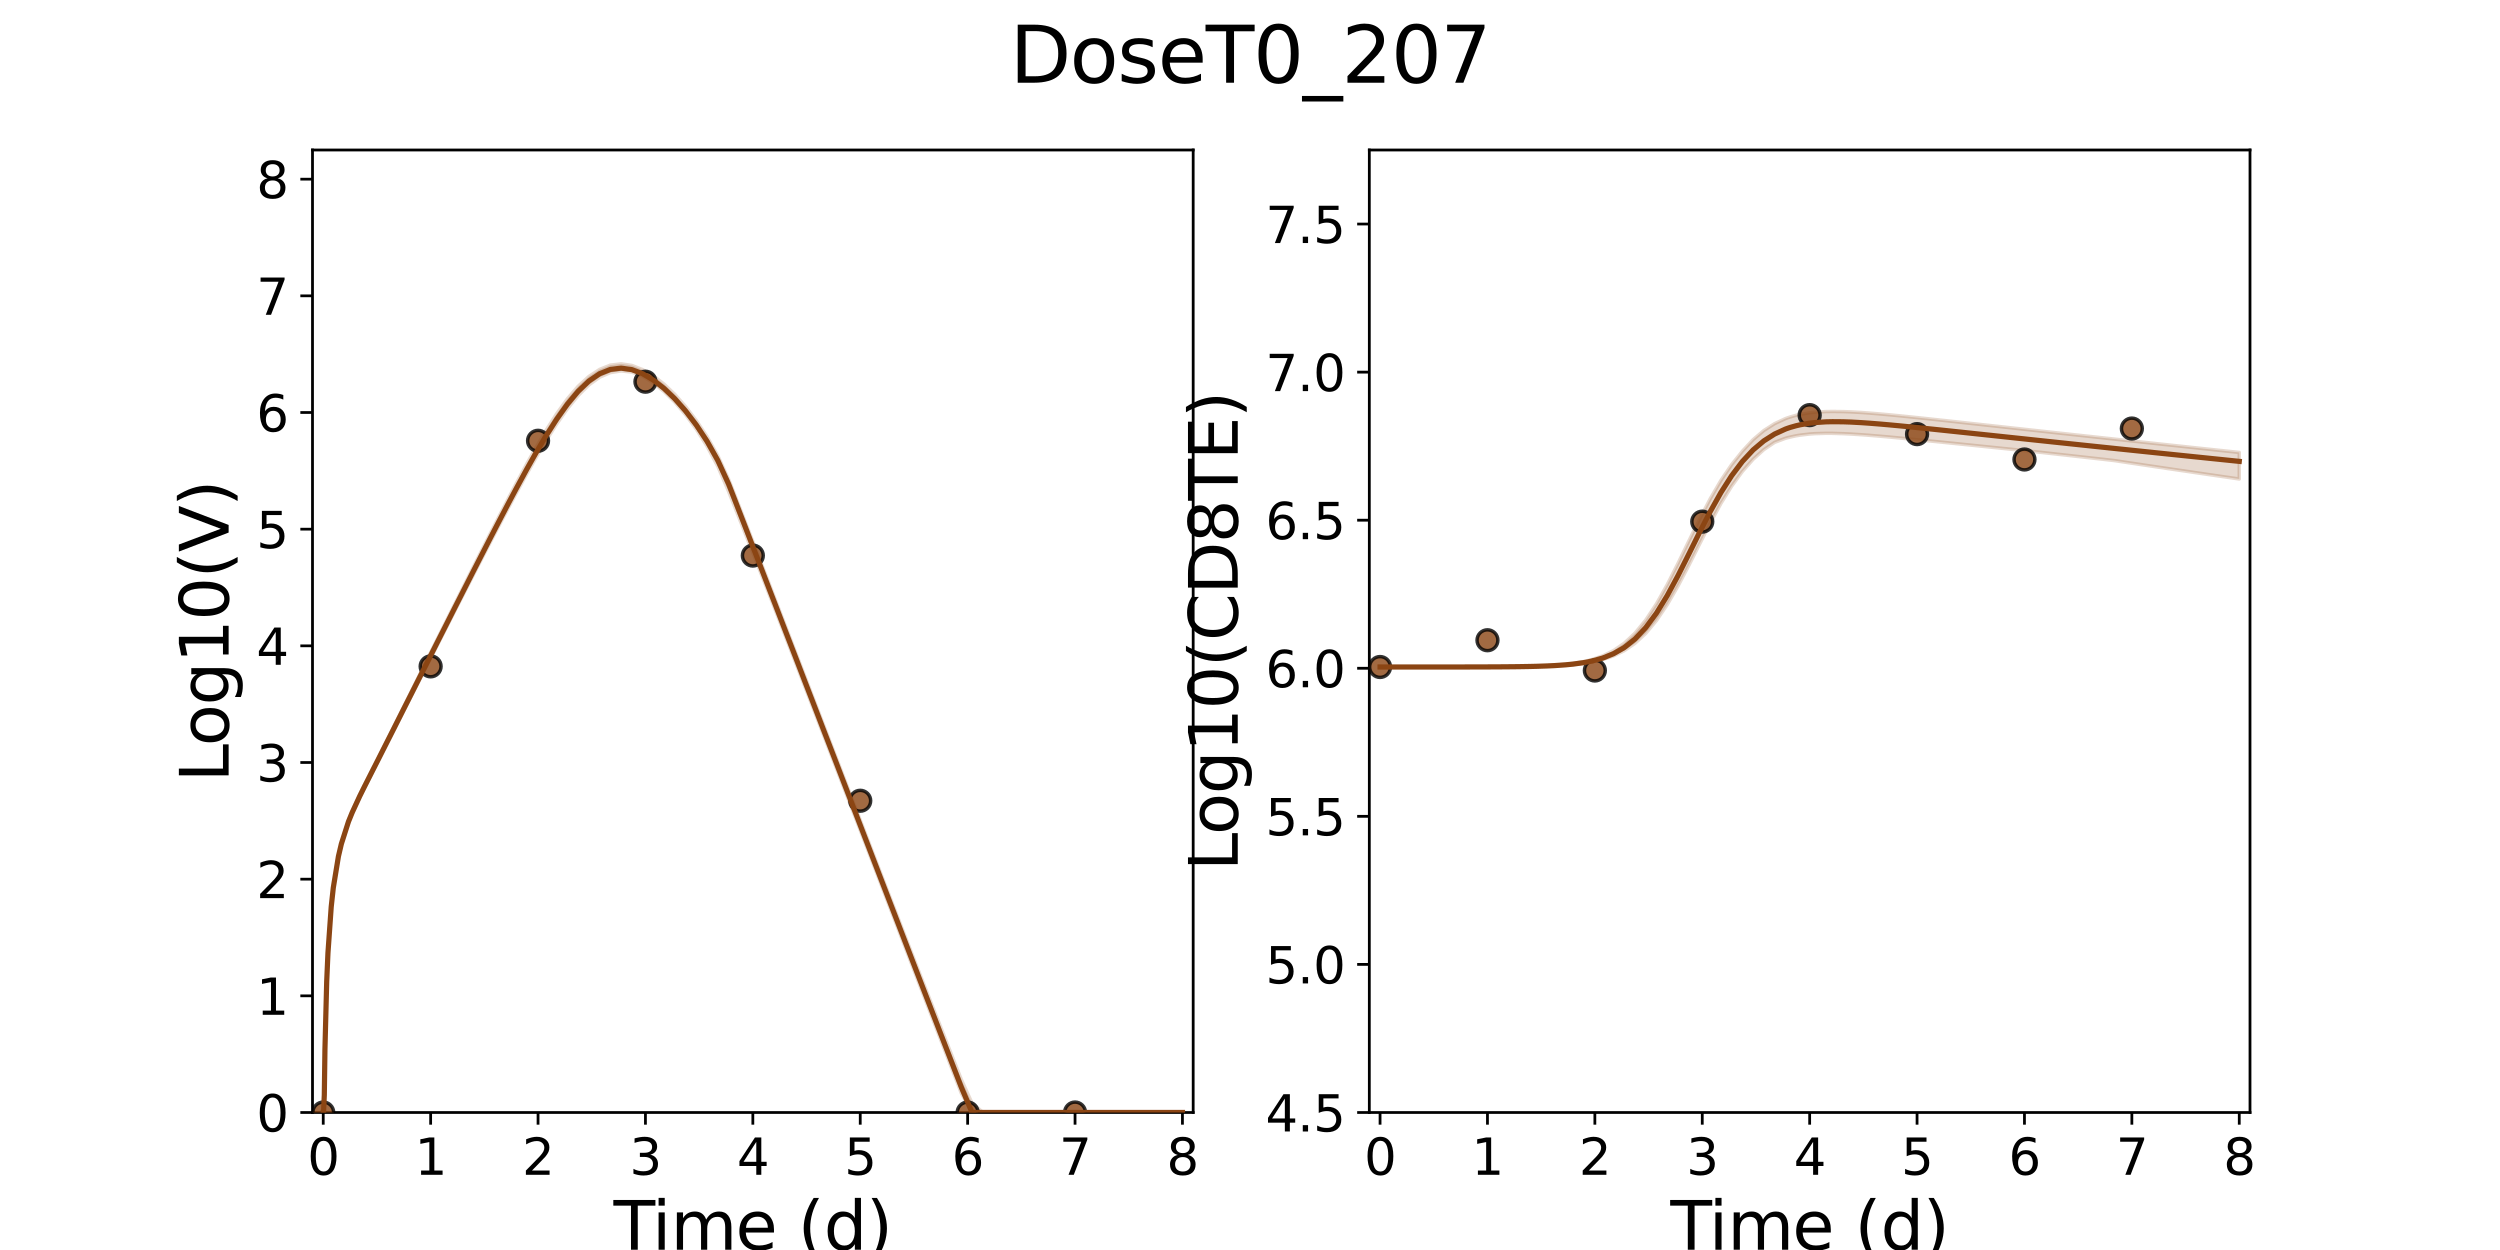 <?xml version="1.0" encoding="utf-8" standalone="no"?>
<!DOCTYPE svg PUBLIC "-//W3C//DTD SVG 1.1//EN"
  "http://www.w3.org/Graphics/SVG/1.1/DTD/svg11.dtd">
<svg xmlns:xlink="http://www.w3.org/1999/xlink" width="720pt" height="360pt" viewBox="0 0 720 360" xmlns="http://www.w3.org/2000/svg" version="1.1">
 <defs>
  <style type="text/css">*{stroke-linejoin: round; stroke-linecap: butt}</style>
 </defs>
 <g id="figure_1">
  <g id="patch_1">
   <path d="M 0 360 
L 720 360 
L 720 0 
L 0 0 
z
" style="fill: #ffffff"/>
  </g>
  <g id="axes_1">
   <g id="patch_2">
    <path d="M 90 320.4 
L 343.636 320.4 
L 343.636 43.2 
L 90 43.2 
z
" style="fill: #ffffff"/>
   </g>
   <g id="matplotlib.axis_1">
    <g id="xtick_1">
     <g id="line2d_1">
      <defs>
       <path id="m35fc8488d2" d="M 0 0 
L 0 3.5 
" style="stroke: #000000; stroke-width: 0.8"/>
      </defs>
      <g>
       <use xlink:href="#m35fc8488d2" x="93.093" y="320.4" style="stroke: #000000; stroke-width: 0.8"/>
      </g>
     </g>
     <g id="text_1">
      <!-- 0 -->
      <g transform="translate(88.512 338.342) scale(0.144 -0.144)">
       <defs>
        <path id="DejaVuSans-30" d="M 2034 4250 
Q 1547 4250 1301 3770 
Q 1056 3291 1056 2328 
Q 1056 1369 1301 889 
Q 1547 409 2034 409 
Q 2525 409 2770 889 
Q 3016 1369 3016 2328 
Q 3016 3291 2770 3770 
Q 2525 4250 2034 4250 
z
M 2034 4750 
Q 2819 4750 3233 4129 
Q 3647 3509 3647 2328 
Q 3647 1150 3233 529 
Q 2819 -91 2034 -91 
Q 1250 -91 836 529 
Q 422 1150 422 2328 
Q 422 3509 836 4129 
Q 1250 4750 2034 4750 
z
" transform="scale(0.016)"/>
       </defs>
       <use xlink:href="#DejaVuSans-30"/>
      </g>
     </g>
    </g>
    <g id="xtick_2">
     <g id="line2d_2">
      <g>
       <use xlink:href="#m35fc8488d2" x="124.024" y="320.4" style="stroke: #000000; stroke-width: 0.8"/>
      </g>
     </g>
     <g id="text_2">
      <!-- 1 -->
      <g transform="translate(119.443 338.342) scale(0.144 -0.144)">
       <defs>
        <path id="DejaVuSans-31" d="M 794 531 
L 1825 531 
L 1825 4091 
L 703 3866 
L 703 4441 
L 1819 4666 
L 2450 4666 
L 2450 531 
L 3481 531 
L 3481 0 
L 794 0 
L 794 531 
z
" transform="scale(0.016)"/>
       </defs>
       <use xlink:href="#DejaVuSans-31"/>
      </g>
     </g>
    </g>
    <g id="xtick_3">
     <g id="line2d_3">
      <g>
       <use xlink:href="#m35fc8488d2" x="154.956" y="320.4" style="stroke: #000000; stroke-width: 0.8"/>
      </g>
     </g>
     <g id="text_3">
      <!-- 2 -->
      <g transform="translate(150.375 338.342) scale(0.144 -0.144)">
       <defs>
        <path id="DejaVuSans-32" d="M 1228 531 
L 3431 531 
L 3431 0 
L 469 0 
L 469 531 
Q 828 903 1448 1529 
Q 2069 2156 2228 2338 
Q 2531 2678 2651 2914 
Q 2772 3150 2772 3378 
Q 2772 3750 2511 3984 
Q 2250 4219 1831 4219 
Q 1534 4219 1204 4116 
Q 875 4013 500 3803 
L 500 4441 
Q 881 4594 1212 4672 
Q 1544 4750 1819 4750 
Q 2544 4750 2975 4387 
Q 3406 4025 3406 3419 
Q 3406 3131 3298 2873 
Q 3191 2616 2906 2266 
Q 2828 2175 2409 1742 
Q 1991 1309 1228 531 
z
" transform="scale(0.016)"/>
       </defs>
       <use xlink:href="#DejaVuSans-32"/>
      </g>
     </g>
    </g>
    <g id="xtick_4">
     <g id="line2d_4">
      <g>
       <use xlink:href="#m35fc8488d2" x="185.887" y="320.4" style="stroke: #000000; stroke-width: 0.8"/>
      </g>
     </g>
     <g id="text_4">
      <!-- 3 -->
      <g transform="translate(181.306 338.342) scale(0.144 -0.144)">
       <defs>
        <path id="DejaVuSans-33" d="M 2597 2516 
Q 3050 2419 3304 2112 
Q 3559 1806 3559 1356 
Q 3559 666 3084 287 
Q 2609 -91 1734 -91 
Q 1441 -91 1130 -33 
Q 819 25 488 141 
L 488 750 
Q 750 597 1062 519 
Q 1375 441 1716 441 
Q 2309 441 2620 675 
Q 2931 909 2931 1356 
Q 2931 1769 2642 2001 
Q 2353 2234 1838 2234 
L 1294 2234 
L 1294 2753 
L 1863 2753 
Q 2328 2753 2575 2939 
Q 2822 3125 2822 3475 
Q 2822 3834 2567 4026 
Q 2313 4219 1838 4219 
Q 1578 4219 1281 4162 
Q 984 4106 628 3988 
L 628 4550 
Q 988 4650 1302 4700 
Q 1616 4750 1894 4750 
Q 2613 4750 3031 4423 
Q 3450 4097 3450 3541 
Q 3450 3153 3228 2886 
Q 3006 2619 2597 2516 
z
" transform="scale(0.016)"/>
       </defs>
       <use xlink:href="#DejaVuSans-33"/>
      </g>
     </g>
    </g>
    <g id="xtick_5">
     <g id="line2d_5">
      <g>
       <use xlink:href="#m35fc8488d2" x="216.818" y="320.4" style="stroke: #000000; stroke-width: 0.8"/>
      </g>
     </g>
     <g id="text_5">
      <!-- 4 -->
      <g transform="translate(212.237 338.342) scale(0.144 -0.144)">
       <defs>
        <path id="DejaVuSans-34" d="M 2419 4116 
L 825 1625 
L 2419 1625 
L 2419 4116 
z
M 2253 4666 
L 3047 4666 
L 3047 1625 
L 3713 1625 
L 3713 1100 
L 3047 1100 
L 3047 0 
L 2419 0 
L 2419 1100 
L 313 1100 
L 313 1709 
L 2253 4666 
z
" transform="scale(0.016)"/>
       </defs>
       <use xlink:href="#DejaVuSans-34"/>
      </g>
     </g>
    </g>
    <g id="xtick_6">
     <g id="line2d_6">
      <g>
       <use xlink:href="#m35fc8488d2" x="247.749" y="320.4" style="stroke: #000000; stroke-width: 0.8"/>
      </g>
     </g>
     <g id="text_6">
      <!-- 5 -->
      <g transform="translate(243.168 338.342) scale(0.144 -0.144)">
       <defs>
        <path id="DejaVuSans-35" d="M 691 4666 
L 3169 4666 
L 3169 4134 
L 1269 4134 
L 1269 2991 
Q 1406 3038 1543 3061 
Q 1681 3084 1819 3084 
Q 2600 3084 3056 2656 
Q 3513 2228 3513 1497 
Q 3513 744 3044 326 
Q 2575 -91 1722 -91 
Q 1428 -91 1123 -41 
Q 819 9 494 109 
L 494 744 
Q 775 591 1075 516 
Q 1375 441 1709 441 
Q 2250 441 2565 725 
Q 2881 1009 2881 1497 
Q 2881 1984 2565 2268 
Q 2250 2553 1709 2553 
Q 1456 2553 1204 2497 
Q 953 2441 691 2322 
L 691 4666 
z
" transform="scale(0.016)"/>
       </defs>
       <use xlink:href="#DejaVuSans-35"/>
      </g>
     </g>
    </g>
    <g id="xtick_7">
     <g id="line2d_7">
      <g>
       <use xlink:href="#m35fc8488d2" x="278.681" y="320.4" style="stroke: #000000; stroke-width: 0.8"/>
      </g>
     </g>
     <g id="text_7">
      <!-- 6 -->
      <g transform="translate(274.1 338.342) scale(0.144 -0.144)">
       <defs>
        <path id="DejaVuSans-36" d="M 2113 2584 
Q 1688 2584 1439 2293 
Q 1191 2003 1191 1497 
Q 1191 994 1439 701 
Q 1688 409 2113 409 
Q 2538 409 2786 701 
Q 3034 994 3034 1497 
Q 3034 2003 2786 2293 
Q 2538 2584 2113 2584 
z
M 3366 4563 
L 3366 3988 
Q 3128 4100 2886 4159 
Q 2644 4219 2406 4219 
Q 1781 4219 1451 3797 
Q 1122 3375 1075 2522 
Q 1259 2794 1537 2939 
Q 1816 3084 2150 3084 
Q 2853 3084 3261 2657 
Q 3669 2231 3669 1497 
Q 3669 778 3244 343 
Q 2819 -91 2113 -91 
Q 1303 -91 875 529 
Q 447 1150 447 2328 
Q 447 3434 972 4092 
Q 1497 4750 2381 4750 
Q 2619 4750 2861 4703 
Q 3103 4656 3366 4563 
z
" transform="scale(0.016)"/>
       </defs>
       <use xlink:href="#DejaVuSans-36"/>
      </g>
     </g>
    </g>
    <g id="xtick_8">
     <g id="line2d_8">
      <g>
       <use xlink:href="#m35fc8488d2" x="309.612" y="320.4" style="stroke: #000000; stroke-width: 0.8"/>
      </g>
     </g>
     <g id="text_8">
      <!-- 7 -->
      <g transform="translate(305.031 338.342) scale(0.144 -0.144)">
       <defs>
        <path id="DejaVuSans-37" d="M 525 4666 
L 3525 4666 
L 3525 4397 
L 1831 0 
L 1172 0 
L 2766 4134 
L 525 4134 
L 525 4666 
z
" transform="scale(0.016)"/>
       </defs>
       <use xlink:href="#DejaVuSans-37"/>
      </g>
     </g>
    </g>
    <g id="xtick_9">
     <g id="line2d_9">
      <g>
       <use xlink:href="#m35fc8488d2" x="340.543" y="320.4" style="stroke: #000000; stroke-width: 0.8"/>
      </g>
     </g>
     <g id="text_9">
      <!-- 8 -->
      <g transform="translate(335.962 338.342) scale(0.144 -0.144)">
       <defs>
        <path id="DejaVuSans-38" d="M 2034 2216 
Q 1584 2216 1326 1975 
Q 1069 1734 1069 1313 
Q 1069 891 1326 650 
Q 1584 409 2034 409 
Q 2484 409 2743 651 
Q 3003 894 3003 1313 
Q 3003 1734 2745 1975 
Q 2488 2216 2034 2216 
z
M 1403 2484 
Q 997 2584 770 2862 
Q 544 3141 544 3541 
Q 544 4100 942 4425 
Q 1341 4750 2034 4750 
Q 2731 4750 3128 4425 
Q 3525 4100 3525 3541 
Q 3525 3141 3298 2862 
Q 3072 2584 2669 2484 
Q 3125 2378 3379 2068 
Q 3634 1759 3634 1313 
Q 3634 634 3220 271 
Q 2806 -91 2034 -91 
Q 1263 -91 848 271 
Q 434 634 434 1313 
Q 434 1759 690 2068 
Q 947 2378 1403 2484 
z
M 1172 3481 
Q 1172 3119 1398 2916 
Q 1625 2713 2034 2713 
Q 2441 2713 2670 2916 
Q 2900 3119 2900 3481 
Q 2900 3844 2670 4047 
Q 2441 4250 2034 4250 
Q 1625 4250 1398 4047 
Q 1172 3844 1172 3481 
z
" transform="scale(0.016)"/>
       </defs>
       <use xlink:href="#DejaVuSans-38"/>
      </g>
     </g>
    </g>
    <g id="text_10">
     <!-- Time (d) -->
     <g transform="translate(176.693 359.925) scale(0.192 -0.192)">
      <defs>
       <path id="DejaVuSans-54" d="M -19 4666 
L 3928 4666 
L 3928 4134 
L 2272 4134 
L 2272 0 
L 1638 0 
L 1638 4134 
L -19 4134 
L -19 4666 
z
" transform="scale(0.016)"/>
       <path id="DejaVuSans-69" d="M 603 3500 
L 1178 3500 
L 1178 0 
L 603 0 
L 603 3500 
z
M 603 4863 
L 1178 4863 
L 1178 4134 
L 603 4134 
L 603 4863 
z
" transform="scale(0.016)"/>
       <path id="DejaVuSans-6d" d="M 3328 2828 
Q 3544 3216 3844 3400 
Q 4144 3584 4550 3584 
Q 5097 3584 5394 3201 
Q 5691 2819 5691 2113 
L 5691 0 
L 5113 0 
L 5113 2094 
Q 5113 2597 4934 2840 
Q 4756 3084 4391 3084 
Q 3944 3084 3684 2787 
Q 3425 2491 3425 1978 
L 3425 0 
L 2847 0 
L 2847 2094 
Q 2847 2600 2669 2842 
Q 2491 3084 2119 3084 
Q 1678 3084 1418 2786 
Q 1159 2488 1159 1978 
L 1159 0 
L 581 0 
L 581 3500 
L 1159 3500 
L 1159 2956 
Q 1356 3278 1631 3431 
Q 1906 3584 2284 3584 
Q 2666 3584 2933 3390 
Q 3200 3197 3328 2828 
z
" transform="scale(0.016)"/>
       <path id="DejaVuSans-65" d="M 3597 1894 
L 3597 1613 
L 953 1613 
Q 991 1019 1311 708 
Q 1631 397 2203 397 
Q 2534 397 2845 478 
Q 3156 559 3463 722 
L 3463 178 
Q 3153 47 2828 -22 
Q 2503 -91 2169 -91 
Q 1331 -91 842 396 
Q 353 884 353 1716 
Q 353 2575 817 3079 
Q 1281 3584 2069 3584 
Q 2775 3584 3186 3129 
Q 3597 2675 3597 1894 
z
M 3022 2063 
Q 3016 2534 2758 2815 
Q 2500 3097 2075 3097 
Q 1594 3097 1305 2825 
Q 1016 2553 972 2059 
L 3022 2063 
z
" transform="scale(0.016)"/>
       <path id="DejaVuSans-20" transform="scale(0.016)"/>
       <path id="DejaVuSans-28" d="M 1984 4856 
Q 1566 4138 1362 3434 
Q 1159 2731 1159 2009 
Q 1159 1288 1364 580 
Q 1569 -128 1984 -844 
L 1484 -844 
Q 1016 -109 783 600 
Q 550 1309 550 2009 
Q 550 2706 781 3412 
Q 1013 4119 1484 4856 
L 1984 4856 
z
" transform="scale(0.016)"/>
       <path id="DejaVuSans-64" d="M 2906 2969 
L 2906 4863 
L 3481 4863 
L 3481 0 
L 2906 0 
L 2906 525 
Q 2725 213 2448 61 
Q 2172 -91 1784 -91 
Q 1150 -91 751 415 
Q 353 922 353 1747 
Q 353 2572 751 3078 
Q 1150 3584 1784 3584 
Q 2172 3584 2448 3432 
Q 2725 3281 2906 2969 
z
M 947 1747 
Q 947 1113 1208 752 
Q 1469 391 1925 391 
Q 2381 391 2643 752 
Q 2906 1113 2906 1747 
Q 2906 2381 2643 2742 
Q 2381 3103 1925 3103 
Q 1469 3103 1208 2742 
Q 947 2381 947 1747 
z
" transform="scale(0.016)"/>
       <path id="DejaVuSans-29" d="M 513 4856 
L 1013 4856 
Q 1481 4119 1714 3412 
Q 1947 2706 1947 2009 
Q 1947 1309 1714 600 
Q 1481 -109 1013 -844 
L 513 -844 
Q 928 -128 1133 580 
Q 1338 1288 1338 2009 
Q 1338 2731 1133 3434 
Q 928 4138 513 4856 
z
" transform="scale(0.016)"/>
      </defs>
      <use xlink:href="#DejaVuSans-54"/>
      <use xlink:href="#DejaVuSans-69" x="57.959"/>
      <use xlink:href="#DejaVuSans-6d" x="85.742"/>
      <use xlink:href="#DejaVuSans-65" x="183.154"/>
      <use xlink:href="#DejaVuSans-20" x="244.678"/>
      <use xlink:href="#DejaVuSans-28" x="276.465"/>
      <use xlink:href="#DejaVuSans-64" x="315.479"/>
      <use xlink:href="#DejaVuSans-29" x="378.955"/>
     </g>
    </g>
   </g>
   <g id="matplotlib.axis_2">
    <g id="ytick_1">
     <g id="line2d_10">
      <defs>
       <path id="md67f72a15c" d="M 0 0 
L -3.5 0 
" style="stroke: #000000; stroke-width: 0.8"/>
      </defs>
      <g>
       <use xlink:href="#md67f72a15c" x="90" y="320.4" style="stroke: #000000; stroke-width: 0.8"/>
      </g>
     </g>
     <g id="text_11">
      <!-- 0 -->
      <g transform="translate(73.838 325.871) scale(0.144 -0.144)">
       <use xlink:href="#DejaVuSans-30"/>
      </g>
     </g>
    </g>
    <g id="ytick_2">
     <g id="line2d_11">
      <g>
       <use xlink:href="#md67f72a15c" x="90" y="286.8" style="stroke: #000000; stroke-width: 0.8"/>
      </g>
     </g>
     <g id="text_12">
      <!-- 1 -->
      <g transform="translate(73.838 292.271) scale(0.144 -0.144)">
       <use xlink:href="#DejaVuSans-31"/>
      </g>
     </g>
    </g>
    <g id="ytick_3">
     <g id="line2d_12">
      <g>
       <use xlink:href="#md67f72a15c" x="90" y="253.2" style="stroke: #000000; stroke-width: 0.8"/>
      </g>
     </g>
     <g id="text_13">
      <!-- 2 -->
      <g transform="translate(73.838 258.671) scale(0.144 -0.144)">
       <use xlink:href="#DejaVuSans-32"/>
      </g>
     </g>
    </g>
    <g id="ytick_4">
     <g id="line2d_13">
      <g>
       <use xlink:href="#md67f72a15c" x="90" y="219.6" style="stroke: #000000; stroke-width: 0.8"/>
      </g>
     </g>
     <g id="text_14">
      <!-- 3 -->
      <g transform="translate(73.838 225.071) scale(0.144 -0.144)">
       <use xlink:href="#DejaVuSans-33"/>
      </g>
     </g>
    </g>
    <g id="ytick_5">
     <g id="line2d_14">
      <g>
       <use xlink:href="#md67f72a15c" x="90" y="186" style="stroke: #000000; stroke-width: 0.8"/>
      </g>
     </g>
     <g id="text_15">
      <!-- 4 -->
      <g transform="translate(73.838 191.471) scale(0.144 -0.144)">
       <use xlink:href="#DejaVuSans-34"/>
      </g>
     </g>
    </g>
    <g id="ytick_6">
     <g id="line2d_15">
      <g>
       <use xlink:href="#md67f72a15c" x="90" y="152.4" style="stroke: #000000; stroke-width: 0.8"/>
      </g>
     </g>
     <g id="text_16">
      <!-- 5 -->
      <g transform="translate(73.838 157.871) scale(0.144 -0.144)">
       <use xlink:href="#DejaVuSans-35"/>
      </g>
     </g>
    </g>
    <g id="ytick_7">
     <g id="line2d_16">
      <g>
       <use xlink:href="#md67f72a15c" x="90" y="118.8" style="stroke: #000000; stroke-width: 0.8"/>
      </g>
     </g>
     <g id="text_17">
      <!-- 6 -->
      <g transform="translate(73.838 124.271) scale(0.144 -0.144)">
       <use xlink:href="#DejaVuSans-36"/>
      </g>
     </g>
    </g>
    <g id="ytick_8">
     <g id="line2d_17">
      <g>
       <use xlink:href="#md67f72a15c" x="90" y="85.2" style="stroke: #000000; stroke-width: 0.8"/>
      </g>
     </g>
     <g id="text_18">
      <!-- 7 -->
      <g transform="translate(73.838 90.671) scale(0.144 -0.144)">
       <use xlink:href="#DejaVuSans-37"/>
      </g>
     </g>
    </g>
    <g id="ytick_9">
     <g id="line2d_18">
      <g>
       <use xlink:href="#md67f72a15c" x="90" y="51.6" style="stroke: #000000; stroke-width: 0.8"/>
      </g>
     </g>
     <g id="text_19">
      <!-- 8 -->
      <g transform="translate(73.838 57.071) scale(0.144 -0.144)">
       <use xlink:href="#DejaVuSans-38"/>
      </g>
     </g>
    </g>
    <g id="text_20">
     <!-- Log10(V) -->
     <g transform="translate(65.845 225.224) rotate(-90) scale(0.192 -0.192)">
      <defs>
       <path id="DejaVuSans-4c" d="M 628 4666 
L 1259 4666 
L 1259 531 
L 3531 531 
L 3531 0 
L 628 0 
L 628 4666 
z
" transform="scale(0.016)"/>
       <path id="DejaVuSans-6f" d="M 1959 3097 
Q 1497 3097 1228 2736 
Q 959 2375 959 1747 
Q 959 1119 1226 758 
Q 1494 397 1959 397 
Q 2419 397 2687 759 
Q 2956 1122 2956 1747 
Q 2956 2369 2687 2733 
Q 2419 3097 1959 3097 
z
M 1959 3584 
Q 2709 3584 3137 3096 
Q 3566 2609 3566 1747 
Q 3566 888 3137 398 
Q 2709 -91 1959 -91 
Q 1206 -91 779 398 
Q 353 888 353 1747 
Q 353 2609 779 3096 
Q 1206 3584 1959 3584 
z
" transform="scale(0.016)"/>
       <path id="DejaVuSans-67" d="M 2906 1791 
Q 2906 2416 2648 2759 
Q 2391 3103 1925 3103 
Q 1463 3103 1205 2759 
Q 947 2416 947 1791 
Q 947 1169 1205 825 
Q 1463 481 1925 481 
Q 2391 481 2648 825 
Q 2906 1169 2906 1791 
z
M 3481 434 
Q 3481 -459 3084 -895 
Q 2688 -1331 1869 -1331 
Q 1566 -1331 1297 -1286 
Q 1028 -1241 775 -1147 
L 775 -588 
Q 1028 -725 1275 -790 
Q 1522 -856 1778 -856 
Q 2344 -856 2625 -561 
Q 2906 -266 2906 331 
L 2906 616 
Q 2728 306 2450 153 
Q 2172 0 1784 0 
Q 1141 0 747 490 
Q 353 981 353 1791 
Q 353 2603 747 3093 
Q 1141 3584 1784 3584 
Q 2172 3584 2450 3431 
Q 2728 3278 2906 2969 
L 2906 3500 
L 3481 3500 
L 3481 434 
z
" transform="scale(0.016)"/>
       <path id="DejaVuSans-56" d="M 1831 0 
L 50 4666 
L 709 4666 
L 2188 738 
L 3669 4666 
L 4325 4666 
L 2547 0 
L 1831 0 
z
" transform="scale(0.016)"/>
      </defs>
      <use xlink:href="#DejaVuSans-4c"/>
      <use xlink:href="#DejaVuSans-6f" x="53.963"/>
      <use xlink:href="#DejaVuSans-67" x="115.145"/>
      <use xlink:href="#DejaVuSans-31" x="178.621"/>
      <use xlink:href="#DejaVuSans-30" x="242.244"/>
      <use xlink:href="#DejaVuSans-28" x="305.867"/>
      <use xlink:href="#DejaVuSans-56" x="344.881"/>
      <use xlink:href="#DejaVuSans-29" x="413.289"/>
     </g>
    </g>
   </g>
   <g id="patch_3">
    <path d="M 90 320.4 
L 90 43.2 
" style="fill: none; stroke: #000000; stroke-width: 0.8; stroke-linejoin: miter; stroke-linecap: square"/>
   </g>
   <g id="patch_4">
    <path d="M 343.636 320.4 
L 343.636 43.2 
" style="fill: none; stroke: #000000; stroke-width: 0.8; stroke-linejoin: miter; stroke-linecap: square"/>
   </g>
   <g id="patch_5">
    <path d="M 90 320.4 
L 343.636 320.4 
" style="fill: none; stroke: #000000; stroke-width: 0.8; stroke-linejoin: miter; stroke-linecap: square"/>
   </g>
   <g id="patch_6">
    <path d="M 90 43.2 
L 343.636 43.2 
" style="fill: none; stroke: #000000; stroke-width: 0.8; stroke-linejoin: miter; stroke-linecap: square"/>
   </g>
   <g id="PolyCollection_1">
    <defs>
     <path id="m09b3d8acaa" d="M 93.093 -39.6 
L 93.093 -39.6 
L 93.094 -39.6 
L 93.101 -39.6 
L 93.176 -39.6 
L 93.401 -44.393 
L 93.583 -57.244 
L 94.088 -76.905 
L 94.45 -85.208 
L 95.396 -98.583 
L 95.993 -104.13 
L 97.468 -113.046 
L 98.311 -116.663 
L 100.353 -122.958 
L 101.422 -125.605 
L 103.619 -130.316 
L 104.881 -132.854 
L 107.175 -137.363 
L 108.57 -140.092 
L 111.412 -145.68 
L 113.101 -148.995 
L 116.194 -155.093 
L 117.997 -158.62 
L 121.09 -164.69 
L 122.956 -168.336 
L 126.049 -174.398 
L 127.973 -178.15 
L 131.066 -184.197 
L 133.041 -188.037 
L 136.134 -194.057 
L 138.162 -197.977 
L 141.255 -203.942 
L 143.351 -207.945 
L 146.444 -213.802 
L 148.648 -217.906 
L 151.741 -223.55 
L 154.134 -227.78 
L 157.227 -233.01 
L 160.32 -237.881 
L 163.413 -242.274 
L 166.506 -246.064 
L 169.6 -249.138 
L 172.693 -251.361 
L 175.786 -252.69 
L 178.879 -253.168 
L 181.972 -252.841 
L 185.065 -251.642 
L 188.158 -249.737 
L 191.251 -247.232 
L 194.345 -244.174 
L 197.438 -240.58 
L 200.531 -236.39 
L 203.624 -231.469 
L 206.717 -225.675 
L 209.81 -218.513 
L 209.934 -218.201 
L 210.181 -217.577 
L 210.235 -217.443 
L 210.26 -217.379 
L 210.288 -217.307 
L 210.322 -217.222 
L 210.411 -216.999 
L 210.654 -216.385 
L 211.282 -214.803 
L 212.917 -210.672 
L 214.096 -207.688 
L 216.783 -200.886 
L 218.373 -196.848 
L 221.466 -188.979 
L 223.369 -184.081 
L 226.462 -176.062 
L 228.628 -170.47 
L 231.721 -162.445 
L 234.099 -156.297 
L 237.192 -148.274 
L 239.736 -141.674 
L 242.829 -133.649 
L 245.922 -125.625 
L 249.015 -117.604 
L 252.108 -109.556 
L 255.201 -101.487 
L 258.294 -93.423 
L 261.387 -85.362 
L 264.481 -77.305 
L 267.574 -69.255 
L 270.667 -61.21 
L 273.76 -53.173 
L 276.853 -45.145 
L 279.946 -39.6 
L 283.039 -39.6 
L 286.132 -39.6 
L 289.226 -39.6 
L 292.319 -39.6 
L 295.412 -39.6 
L 298.505 -39.6 
L 301.598 -39.6 
L 304.691 -39.6 
L 307.784 -39.6 
L 310.877 -39.6 
L 313.971 -39.6 
L 317.064 -39.6 
L 320.157 -39.6 
L 323.25 -39.6 
L 326.343 -39.6 
L 329.436 -39.6 
L 332.529 -39.6 
L 335.622 -39.6 
L 338.716 -39.6 
L 340.543 -39.6 
L 340.543 -39.6 
L 340.543 -39.6 
L 338.716 -39.6 
L 335.622 -39.6 
L 332.529 -39.6 
L 329.436 -39.6 
L 326.343 -39.6 
L 323.25 -39.6 
L 320.157 -39.6 
L 317.064 -39.6 
L 313.971 -39.6 
L 310.877 -39.6 
L 307.784 -39.6 
L 304.691 -39.6 
L 301.598 -39.6 
L 298.505 -39.6 
L 295.412 -39.6 
L 292.319 -39.6 
L 289.226 -39.6 
L 286.132 -39.6 
L 283.039 -39.674 
L 279.946 -42.291 
L 276.853 -49.125 
L 273.76 -56.983 
L 270.667 -64.848 
L 267.574 -72.72 
L 264.481 -80.597 
L 261.387 -88.535 
L 258.294 -96.501 
L 255.201 -104.472 
L 252.108 -112.498 
L 249.015 -120.526 
L 245.922 -128.557 
L 242.829 -136.59 
L 239.736 -144.62 
L 237.192 -151.203 
L 234.099 -159.234 
L 231.721 -165.411 
L 228.628 -173.433 
L 226.462 -179.062 
L 223.369 -187.077 
L 221.466 -192.026 
L 218.373 -200.027 
L 216.783 -204.153 
L 214.096 -211.084 
L 212.917 -214.125 
L 211.282 -218.333 
L 210.654 -219.944 
L 210.411 -220.549 
L 210.322 -220.766 
L 210.288 -220.849 
L 210.26 -220.919 
L 210.235 -220.981 
L 210.181 -221.112 
L 209.934 -221.722 
L 209.81 -222.034 
L 206.717 -228.794 
L 203.624 -234.27 
L 200.531 -238.873 
L 197.438 -242.93 
L 194.345 -246.431 
L 191.251 -249.374 
L 188.158 -251.748 
L 185.065 -253.559 
L 181.972 -254.756 
L 178.879 -255.211 
L 175.786 -254.849 
L 172.693 -253.617 
L 169.6 -251.582 
L 166.506 -248.761 
L 163.413 -245.149 
L 160.32 -240.857 
L 157.227 -236.014 
L 154.134 -230.749 
L 151.741 -226.47 
L 148.648 -220.715 
L 146.444 -216.539 
L 143.351 -210.558 
L 141.255 -206.466 
L 138.162 -200.358 
L 136.134 -196.342 
L 133.041 -190.17 
L 131.066 -186.232 
L 127.973 -180.029 
L 126.049 -176.179 
L 122.956 -169.959 
L 121.09 -166.217 
L 117.997 -159.989 
L 116.194 -156.372 
L 113.101 -150.142 
L 111.412 -146.759 
L 108.57 -141.079 
L 107.175 -138.323 
L 104.881 -133.757 
L 103.619 -131.193 
L 101.422 -126.38 
L 100.353 -123.715 
L 98.311 -117.238 
L 97.468 -113.611 
L 95.993 -104.51 
L 95.396 -99.008 
L 94.45 -85.622 
L 94.088 -77.34 
L 93.583 -57.777 
L 93.401 -45.372 
L 93.176 -39.689 
L 93.101 -39.6 
L 93.094 -39.6 
L 93.093 -39.6 
z
" style="stroke: #8b4513; stroke-opacity: 0.2"/>
    </defs>
    <g clip-path="url(#p5435f63f8c)">
     <use xlink:href="#m09b3d8acaa" x="0" y="360" style="fill: #8b4513; fill-opacity: 0.2; stroke: #8b4513; stroke-opacity: 0.2"/>
    </g>
   </g>
   <g id="PathCollection_1">
    <defs>
     <path id="mbda733832e" d="M 0 3 
C 0.796 3 1.559 2.684 2.121 2.121 
C 2.684 1.559 3 0.796 3 0 
C 3 -0.796 2.684 -1.559 2.121 -2.121 
C 1.559 -2.684 0.796 -3 0 -3 
C -0.796 -3 -1.559 -2.684 -2.121 -2.121 
C -2.684 -1.559 -3 -0.796 -3 0 
C -3 0.796 -2.684 1.559 -2.121 2.121 
C -1.559 2.684 -0.796 3 0 3 
z
" style="stroke: #000000; stroke-opacity: 0.8"/>
    </defs>
    <g clip-path="url(#p5435f63f8c)">
     <use xlink:href="#mbda733832e" x="93.093" y="320.4" style="fill: #8b4513; fill-opacity: 0.8; stroke: #000000; stroke-opacity: 0.8"/>
     <use xlink:href="#mbda733832e" x="124.024" y="191.916" style="fill: #8b4513; fill-opacity: 0.8; stroke: #000000; stroke-opacity: 0.8"/>
     <use xlink:href="#mbda733832e" x="154.956" y="126.942" style="fill: #8b4513; fill-opacity: 0.8; stroke: #000000; stroke-opacity: 0.8"/>
     <use xlink:href="#mbda733832e" x="185.887" y="109.928" style="fill: #8b4513; fill-opacity: 0.8; stroke: #000000; stroke-opacity: 0.8"/>
     <use xlink:href="#mbda733832e" x="216.818" y="160.005" style="fill: #8b4513; fill-opacity: 0.8; stroke: #000000; stroke-opacity: 0.8"/>
     <use xlink:href="#mbda733832e" x="247.749" y="230.618" style="fill: #8b4513; fill-opacity: 0.8; stroke: #000000; stroke-opacity: 0.8"/>
     <use xlink:href="#mbda733832e" x="278.681" y="320.4" style="fill: #8b4513; fill-opacity: 0.8; stroke: #000000; stroke-opacity: 0.8"/>
     <use xlink:href="#mbda733832e" x="309.612" y="320.4" style="fill: #8b4513; fill-opacity: 0.8; stroke: #000000; stroke-opacity: 0.8"/>
    </g>
   </g>
   <g id="line2d_19">
    <path d="M 93.093 320.4 
L 93.094 320.4 
L 93.101 320.4 
L 93.176 320.4 
L 93.401 315.349 
L 93.583 302.238 
L 94.088 282.709 
L 94.45 274.448 
L 95.396 261.121 
L 95.993 255.649 
L 97.468 246.63 
L 98.311 243.039 
L 100.353 236.647 
L 101.422 234.015 
L 103.619 229.254 
L 104.881 226.711 
L 107.175 222.174 
L 108.57 219.432 
L 111.412 213.809 
L 113.101 210.472 
L 116.194 204.324 
L 117.997 200.757 
L 121.09 194.611 
L 122.956 190.92 
L 126.049 184.782 
L 127.973 180.985 
L 131.066 174.861 
L 133.041 170.975 
L 136.134 164.881 
L 138.162 160.916 
L 141.255 154.88 
L 143.351 150.833 
L 146.444 144.913 
L 148.648 140.772 
L 151.741 135.08 
L 154.134 130.828 
L 157.227 125.582 
L 160.32 120.728 
L 163.413 116.386 
L 166.506 112.686 
L 169.6 109.741 
L 172.693 107.633 
L 175.786 106.397 
L 178.879 106.02 
L 181.972 106.453 
L 185.065 107.623 
L 188.158 109.454 
L 191.251 111.88 
L 194.345 114.852 
L 197.438 118.351 
L 200.531 122.399 
L 203.624 127.077 
L 206.717 132.58 
L 209.81 139.341 
L 209.934 139.649 
L 210.181 140.274 
L 210.235 140.411 
L 210.26 140.476 
L 210.288 140.549 
L 210.322 140.636 
L 210.411 140.862 
L 210.654 141.488 
L 211.282 143.1 
L 212.917 147.316 
L 214.096 150.349 
L 216.783 157.317 
L 218.373 161.413 
L 221.466 169.459 
L 223.369 174.367 
L 226.462 182.413 
L 228.628 188.009 
L 231.721 196.053 
L 234.099 202.204 
L 237.192 210.246 
L 239.736 216.83 
L 242.829 224.87 
L 245.922 232.908 
L 249.015 240.944 
L 252.108 248.978 
L 255.201 257.009 
L 258.294 265.036 
L 261.387 273.06 
L 264.481 281.08 
L 267.574 289.094 
L 270.667 297.103 
L 273.76 305.104 
L 276.853 313.097 
L 279.946 320.4 
L 283.039 320.4 
L 286.132 320.4 
L 289.226 320.4 
L 292.319 320.4 
L 295.412 320.4 
L 298.505 320.4 
L 301.598 320.4 
L 304.691 320.4 
L 307.784 320.4 
L 310.877 320.4 
L 313.971 320.4 
L 317.064 320.4 
L 320.157 320.4 
L 323.25 320.4 
L 326.343 320.4 
L 329.436 320.4 
L 332.529 320.4 
L 335.622 320.4 
L 338.716 320.4 
L 340.543 320.4 
" clip-path="url(#p5435f63f8c)" style="fill: none; stroke: #8b4513; stroke-width: 1.5; stroke-linecap: square"/>
   </g>
  </g>
  <g id="axes_2">
   <g id="patch_7">
    <path d="M 394.364 320.4 
L 648 320.4 
L 648 43.2 
L 394.364 43.2 
z
" style="fill: #ffffff"/>
   </g>
   <g id="matplotlib.axis_3">
    <g id="xtick_10">
     <g id="line2d_20">
      <g>
       <use xlink:href="#m35fc8488d2" x="397.457" y="320.4" style="stroke: #000000; stroke-width: 0.8"/>
      </g>
     </g>
     <g id="text_21">
      <!-- 0 -->
      <g transform="translate(392.876 338.342) scale(0.144 -0.144)">
       <use xlink:href="#DejaVuSans-30"/>
      </g>
     </g>
    </g>
    <g id="xtick_11">
     <g id="line2d_21">
      <g>
       <use xlink:href="#m35fc8488d2" x="428.388" y="320.4" style="stroke: #000000; stroke-width: 0.8"/>
      </g>
     </g>
     <g id="text_22">
      <!-- 1 -->
      <g transform="translate(423.807 338.342) scale(0.144 -0.144)">
       <use xlink:href="#DejaVuSans-31"/>
      </g>
     </g>
    </g>
    <g id="xtick_12">
     <g id="line2d_22">
      <g>
       <use xlink:href="#m35fc8488d2" x="459.319" y="320.4" style="stroke: #000000; stroke-width: 0.8"/>
      </g>
     </g>
     <g id="text_23">
      <!-- 2 -->
      <g transform="translate(454.738 338.342) scale(0.144 -0.144)">
       <use xlink:href="#DejaVuSans-32"/>
      </g>
     </g>
    </g>
    <g id="xtick_13">
     <g id="line2d_23">
      <g>
       <use xlink:href="#m35fc8488d2" x="490.251" y="320.4" style="stroke: #000000; stroke-width: 0.8"/>
      </g>
     </g>
     <g id="text_24">
      <!-- 3 -->
      <g transform="translate(485.67 338.342) scale(0.144 -0.144)">
       <use xlink:href="#DejaVuSans-33"/>
      </g>
     </g>
    </g>
    <g id="xtick_14">
     <g id="line2d_24">
      <g>
       <use xlink:href="#m35fc8488d2" x="521.182" y="320.4" style="stroke: #000000; stroke-width: 0.8"/>
      </g>
     </g>
     <g id="text_25">
      <!-- 4 -->
      <g transform="translate(516.601 338.342) scale(0.144 -0.144)">
       <use xlink:href="#DejaVuSans-34"/>
      </g>
     </g>
    </g>
    <g id="xtick_15">
     <g id="line2d_25">
      <g>
       <use xlink:href="#m35fc8488d2" x="552.113" y="320.4" style="stroke: #000000; stroke-width: 0.8"/>
      </g>
     </g>
     <g id="text_26">
      <!-- 5 -->
      <g transform="translate(547.532 338.342) scale(0.144 -0.144)">
       <use xlink:href="#DejaVuSans-35"/>
      </g>
     </g>
    </g>
    <g id="xtick_16">
     <g id="line2d_26">
      <g>
       <use xlink:href="#m35fc8488d2" x="583.044" y="320.4" style="stroke: #000000; stroke-width: 0.8"/>
      </g>
     </g>
     <g id="text_27">
      <!-- 6 -->
      <g transform="translate(578.463 338.342) scale(0.144 -0.144)">
       <use xlink:href="#DejaVuSans-36"/>
      </g>
     </g>
    </g>
    <g id="xtick_17">
     <g id="line2d_27">
      <g>
       <use xlink:href="#m35fc8488d2" x="613.976" y="320.4" style="stroke: #000000; stroke-width: 0.8"/>
      </g>
     </g>
     <g id="text_28">
      <!-- 7 -->
      <g transform="translate(609.395 338.342) scale(0.144 -0.144)">
       <use xlink:href="#DejaVuSans-37"/>
      </g>
     </g>
    </g>
    <g id="xtick_18">
     <g id="line2d_28">
      <g>
       <use xlink:href="#m35fc8488d2" x="644.907" y="320.4" style="stroke: #000000; stroke-width: 0.8"/>
      </g>
     </g>
     <g id="text_29">
      <!-- 8 -->
      <g transform="translate(640.326 338.342) scale(0.144 -0.144)">
       <use xlink:href="#DejaVuSans-38"/>
      </g>
     </g>
    </g>
    <g id="text_30">
     <!-- Time (d) -->
     <g transform="translate(481.057 359.925) scale(0.192 -0.192)">
      <use xlink:href="#DejaVuSans-54"/>
      <use xlink:href="#DejaVuSans-69" x="57.959"/>
      <use xlink:href="#DejaVuSans-6d" x="85.742"/>
      <use xlink:href="#DejaVuSans-65" x="183.154"/>
      <use xlink:href="#DejaVuSans-20" x="244.678"/>
      <use xlink:href="#DejaVuSans-28" x="276.465"/>
      <use xlink:href="#DejaVuSans-64" x="315.479"/>
      <use xlink:href="#DejaVuSans-29" x="378.955"/>
     </g>
    </g>
   </g>
   <g id="matplotlib.axis_4">
    <g id="ytick_10">
     <g id="line2d_29">
      <g>
       <use xlink:href="#md67f72a15c" x="394.364" y="320.4" style="stroke: #000000; stroke-width: 0.8"/>
      </g>
     </g>
     <g id="text_31">
      <!-- 4.5 -->
      <g transform="translate(364.463 325.871) scale(0.144 -0.144)">
       <defs>
        <path id="DejaVuSans-2e" d="M 684 794 
L 1344 794 
L 1344 0 
L 684 0 
L 684 794 
z
" transform="scale(0.016)"/>
       </defs>
       <use xlink:href="#DejaVuSans-34"/>
       <use xlink:href="#DejaVuSans-2e" x="63.623"/>
       <use xlink:href="#DejaVuSans-35" x="95.41"/>
      </g>
     </g>
    </g>
    <g id="ytick_11">
     <g id="line2d_30">
      <g>
       <use xlink:href="#md67f72a15c" x="394.364" y="277.754" style="stroke: #000000; stroke-width: 0.8"/>
      </g>
     </g>
     <g id="text_32">
      <!-- 5.0 -->
      <g transform="translate(364.463 283.225) scale(0.144 -0.144)">
       <use xlink:href="#DejaVuSans-35"/>
       <use xlink:href="#DejaVuSans-2e" x="63.623"/>
       <use xlink:href="#DejaVuSans-30" x="95.41"/>
      </g>
     </g>
    </g>
    <g id="ytick_12">
     <g id="line2d_31">
      <g>
       <use xlink:href="#md67f72a15c" x="394.364" y="235.108" style="stroke: #000000; stroke-width: 0.8"/>
      </g>
     </g>
     <g id="text_33">
      <!-- 5.5 -->
      <g transform="translate(364.463 240.579) scale(0.144 -0.144)">
       <use xlink:href="#DejaVuSans-35"/>
       <use xlink:href="#DejaVuSans-2e" x="63.623"/>
       <use xlink:href="#DejaVuSans-35" x="95.41"/>
      </g>
     </g>
    </g>
    <g id="ytick_13">
     <g id="line2d_32">
      <g>
       <use xlink:href="#md67f72a15c" x="394.364" y="192.462" style="stroke: #000000; stroke-width: 0.8"/>
      </g>
     </g>
     <g id="text_34">
      <!-- 6.0 -->
      <g transform="translate(364.463 197.932) scale(0.144 -0.144)">
       <use xlink:href="#DejaVuSans-36"/>
       <use xlink:href="#DejaVuSans-2e" x="63.623"/>
       <use xlink:href="#DejaVuSans-30" x="95.41"/>
      </g>
     </g>
    </g>
    <g id="ytick_14">
     <g id="line2d_33">
      <g>
       <use xlink:href="#md67f72a15c" x="394.364" y="149.815" style="stroke: #000000; stroke-width: 0.8"/>
      </g>
     </g>
     <g id="text_35">
      <!-- 6.5 -->
      <g transform="translate(364.463 155.286) scale(0.144 -0.144)">
       <use xlink:href="#DejaVuSans-36"/>
       <use xlink:href="#DejaVuSans-2e" x="63.623"/>
       <use xlink:href="#DejaVuSans-35" x="95.41"/>
      </g>
     </g>
    </g>
    <g id="ytick_15">
     <g id="line2d_34">
      <g>
       <use xlink:href="#md67f72a15c" x="394.364" y="107.169" style="stroke: #000000; stroke-width: 0.8"/>
      </g>
     </g>
     <g id="text_36">
      <!-- 7.0 -->
      <g transform="translate(364.463 112.64) scale(0.144 -0.144)">
       <use xlink:href="#DejaVuSans-37"/>
       <use xlink:href="#DejaVuSans-2e" x="63.623"/>
       <use xlink:href="#DejaVuSans-30" x="95.41"/>
      </g>
     </g>
    </g>
    <g id="ytick_16">
     <g id="line2d_35">
      <g>
       <use xlink:href="#md67f72a15c" x="394.364" y="64.523" style="stroke: #000000; stroke-width: 0.8"/>
      </g>
     </g>
     <g id="text_37">
      <!-- 7.5 -->
      <g transform="translate(364.463 69.994) scale(0.144 -0.144)">
       <use xlink:href="#DejaVuSans-37"/>
       <use xlink:href="#DejaVuSans-2e" x="63.623"/>
       <use xlink:href="#DejaVuSans-35" x="95.41"/>
      </g>
     </g>
    </g>
    <g id="text_38">
     <!-- Log10(CD8TE) -->
     <g transform="translate(356.47 250.79) rotate(-90) scale(0.192 -0.192)">
      <defs>
       <path id="DejaVuSans-43" d="M 4122 4306 
L 4122 3641 
Q 3803 3938 3442 4084 
Q 3081 4231 2675 4231 
Q 1875 4231 1450 3742 
Q 1025 3253 1025 2328 
Q 1025 1406 1450 917 
Q 1875 428 2675 428 
Q 3081 428 3442 575 
Q 3803 722 4122 1019 
L 4122 359 
Q 3791 134 3420 21 
Q 3050 -91 2638 -91 
Q 1578 -91 968 557 
Q 359 1206 359 2328 
Q 359 3453 968 4101 
Q 1578 4750 2638 4750 
Q 3056 4750 3426 4639 
Q 3797 4528 4122 4306 
z
" transform="scale(0.016)"/>
       <path id="DejaVuSans-44" d="M 1259 4147 
L 1259 519 
L 2022 519 
Q 2988 519 3436 956 
Q 3884 1394 3884 2338 
Q 3884 3275 3436 3711 
Q 2988 4147 2022 4147 
L 1259 4147 
z
M 628 4666 
L 1925 4666 
Q 3281 4666 3915 4102 
Q 4550 3538 4550 2338 
Q 4550 1131 3912 565 
Q 3275 0 1925 0 
L 628 0 
L 628 4666 
z
" transform="scale(0.016)"/>
       <path id="DejaVuSans-45" d="M 628 4666 
L 3578 4666 
L 3578 4134 
L 1259 4134 
L 1259 2753 
L 3481 2753 
L 3481 2222 
L 1259 2222 
L 1259 531 
L 3634 531 
L 3634 0 
L 628 0 
L 628 4666 
z
" transform="scale(0.016)"/>
      </defs>
      <use xlink:href="#DejaVuSans-4c"/>
      <use xlink:href="#DejaVuSans-6f" x="53.963"/>
      <use xlink:href="#DejaVuSans-67" x="115.145"/>
      <use xlink:href="#DejaVuSans-31" x="178.621"/>
      <use xlink:href="#DejaVuSans-30" x="242.244"/>
      <use xlink:href="#DejaVuSans-28" x="305.867"/>
      <use xlink:href="#DejaVuSans-43" x="344.881"/>
      <use xlink:href="#DejaVuSans-44" x="414.705"/>
      <use xlink:href="#DejaVuSans-38" x="491.707"/>
      <use xlink:href="#DejaVuSans-54" x="555.33"/>
      <use xlink:href="#DejaVuSans-45" x="616.414"/>
      <use xlink:href="#DejaVuSans-29" x="679.598"/>
     </g>
    </g>
   </g>
   <g id="patch_8">
    <path d="M 394.364 320.4 
L 394.364 43.2 
" style="fill: none; stroke: #000000; stroke-width: 0.8; stroke-linejoin: miter; stroke-linecap: square"/>
   </g>
   <g id="patch_9">
    <path d="M 648 320.4 
L 648 43.2 
" style="fill: none; stroke: #000000; stroke-width: 0.8; stroke-linejoin: miter; stroke-linecap: square"/>
   </g>
   <g id="patch_10">
    <path d="M 394.364 320.4 
L 648 320.4 
" style="fill: none; stroke: #000000; stroke-width: 0.8; stroke-linejoin: miter; stroke-linecap: square"/>
   </g>
   <g id="patch_11">
    <path d="M 394.364 43.2 
L 648 43.2 
" style="fill: none; stroke: #000000; stroke-width: 0.8; stroke-linejoin: miter; stroke-linecap: square"/>
   </g>
   <g id="PolyCollection_2">
    <defs>
     <path id="mb32b0421d3" d="M 397.457 -167.904 
L 397.457 -167.904 
L 397.458 -167.904 
L 397.465 -167.904 
L 397.54 -167.904 
L 397.765 -167.904 
L 397.946 -167.904 
L 398.452 -167.904 
L 398.813 -167.904 
L 399.759 -167.904 
L 400.356 -167.904 
L 401.831 -167.904 
L 402.674 -167.904 
L 404.716 -167.904 
L 405.786 -167.904 
L 407.983 -167.904 
L 409.245 -167.904 
L 411.538 -167.904 
L 412.934 -167.904 
L 415.776 -167.905 
L 417.465 -167.906 
L 420.558 -167.908 
L 422.36 -167.91 
L 425.454 -167.916 
L 427.32 -167.921 
L 430.413 -167.932 
L 432.337 -167.942 
L 435.43 -167.964 
L 437.404 -167.983 
L 440.497 -168.027 
L 442.525 -168.067 
L 445.618 -168.155 
L 447.715 -168.237 
L 450.808 -168.413 
L 453.012 -168.588 
L 456.105 -168.943 
L 458.498 -169.328 
L 461.591 -170.047 
L 464.684 -171.095 
L 467.777 -172.601 
L 470.87 -174.71 
L 473.963 -177.565 
L 477.056 -181.271 
L 480.149 -185.844 
L 483.243 -191.185 
L 486.336 -197.073 
L 489.429 -203.21 
L 492.522 -209.278 
L 495.615 -214.993 
L 498.708 -219.969 
L 501.801 -224.213 
L 504.894 -227.718 
L 507.988 -230.509 
L 511.081 -232.588 
L 514.174 -233.762 
L 514.298 -233.798 
L 514.545 -233.866 
L 514.598 -233.881 
L 514.624 -233.887 
L 514.652 -233.895 
L 514.686 -233.904 
L 514.774 -233.928 
L 515.018 -233.994 
L 515.645 -234.14 
L 517.281 -234.488 
L 518.46 -234.684 
L 521.147 -234.998 
L 522.737 -235.109 
L 525.83 -235.201 
L 527.732 -235.192 
L 530.825 -235.102 
L 532.991 -234.996 
L 536.085 -234.799 
L 538.463 -234.621 
L 541.556 -234.364 
L 544.099 -234.137 
L 547.192 -233.848 
L 550.285 -233.55 
L 553.379 -233.245 
L 556.472 -232.935 
L 559.565 -232.622 
L 562.658 -232.308 
L 565.751 -231.992 
L 568.844 -231.677 
L 571.937 -231.36 
L 575.03 -231.044 
L 578.124 -230.729 
L 581.217 -230.413 
L 584.31 -230.098 
L 587.403 -229.765 
L 590.496 -229.418 
L 593.589 -229.072 
L 596.682 -228.727 
L 599.775 -228.382 
L 602.869 -228.038 
L 605.962 -227.695 
L 609.055 -227.334 
L 612.148 -226.87 
L 615.241 -226.407 
L 618.334 -225.946 
L 621.427 -225.486 
L 624.52 -225.028 
L 627.614 -224.572 
L 630.707 -224.117 
L 633.8 -223.663 
L 636.893 -223.211 
L 639.986 -222.761 
L 643.079 -222.312 
L 644.907 -222.048 
L 644.907 -229.699 
L 644.907 -229.699 
L 643.079 -229.892 
L 639.986 -230.22 
L 636.893 -230.548 
L 633.8 -230.877 
L 630.707 -231.207 
L 627.614 -231.537 
L 624.52 -231.868 
L 621.427 -232.2 
L 618.334 -232.532 
L 615.241 -232.865 
L 612.148 -233.198 
L 609.055 -233.532 
L 605.962 -233.867 
L 602.869 -234.203 
L 599.775 -234.538 
L 596.682 -234.875 
L 593.589 -235.212 
L 590.496 -235.55 
L 587.403 -235.888 
L 584.31 -236.227 
L 581.217 -236.566 
L 578.124 -236.905 
L 575.03 -237.245 
L 571.937 -237.585 
L 568.844 -237.924 
L 565.751 -238.264 
L 562.658 -238.602 
L 559.565 -238.939 
L 556.472 -239.273 
L 553.379 -239.603 
L 550.285 -239.927 
L 547.192 -240.241 
L 544.099 -240.542 
L 541.556 -240.776 
L 538.463 -241.034 
L 536.085 -241.204 
L 532.991 -241.382 
L 530.825 -241.462 
L 527.732 -241.501 
L 525.83 -241.468 
L 522.737 -241.275 
L 521.147 -241.111 
L 518.46 -240.654 
L 517.281 -240.394 
L 515.645 -239.933 
L 515.018 -239.728 
L 514.774 -239.646 
L 514.686 -239.615 
L 514.652 -239.603 
L 514.624 -239.593 
L 514.598 -239.584 
L 514.545 -239.565 
L 514.298 -239.475 
L 514.174 -239.428 
L 511.081 -237.985 
L 507.988 -236.013 
L 504.894 -233.384 
L 501.801 -230.063 
L 498.708 -226.19 
L 495.615 -221.626 
L 492.522 -216.313 
L 489.429 -210.387 
L 486.336 -204.08 
L 483.243 -197.704 
L 480.149 -191.605 
L 477.056 -186.102 
L 473.963 -181.416 
L 470.87 -177.642 
L 467.777 -174.749 
L 464.684 -172.623 
L 461.591 -171.114 
L 458.498 -170.063 
L 456.105 -169.477 
L 453.012 -168.954 
L 450.808 -168.682 
L 447.715 -168.42 
L 445.618 -168.29 
L 442.525 -168.159 
L 440.497 -168.096 
L 437.404 -168.03 
L 435.43 -167.999 
L 432.337 -167.965 
L 430.413 -167.95 
L 427.32 -167.933 
L 425.454 -167.925 
L 422.36 -167.916 
L 420.558 -167.912 
L 417.465 -167.908 
L 415.776 -167.906 
L 412.934 -167.905 
L 411.538 -167.904 
L 409.245 -167.904 
L 407.983 -167.904 
L 405.786 -167.904 
L 404.716 -167.904 
L 402.674 -167.904 
L 401.831 -167.904 
L 400.356 -167.904 
L 399.759 -167.904 
L 398.813 -167.904 
L 398.452 -167.904 
L 397.946 -167.904 
L 397.765 -167.904 
L 397.54 -167.904 
L 397.465 -167.904 
L 397.458 -167.904 
L 397.457 -167.904 
z
" style="stroke: #8b4513; stroke-opacity: 0.2"/>
    </defs>
    <g clip-path="url(#p3e0b3f9464)">
     <use xlink:href="#mb32b0421d3" x="0" y="360" style="fill: #8b4513; fill-opacity: 0.2; stroke: #8b4513; stroke-opacity: 0.2"/>
    </g>
   </g>
   <g id="PathCollection_2">
    <g clip-path="url(#p3e0b3f9464)">
     <use xlink:href="#mbda733832e" x="397.457" y="192.096" style="fill: #8b4513; fill-opacity: 0.8; stroke: #000000; stroke-opacity: 0.8"/>
     <use xlink:href="#mbda733832e" x="428.388" y="184.388" style="fill: #8b4513; fill-opacity: 0.8; stroke: #000000; stroke-opacity: 0.8"/>
     <use xlink:href="#mbda733832e" x="459.319" y="193.11" style="fill: #8b4513; fill-opacity: 0.8; stroke: #000000; stroke-opacity: 0.8"/>
     <use xlink:href="#mbda733832e" x="490.251" y="150.232" style="fill: #8b4513; fill-opacity: 0.8; stroke: #000000; stroke-opacity: 0.8"/>
     <use xlink:href="#mbda733832e" x="521.182" y="119.559" style="fill: #8b4513; fill-opacity: 0.8; stroke: #000000; stroke-opacity: 0.8"/>
     <use xlink:href="#mbda733832e" x="552.113" y="125.023" style="fill: #8b4513; fill-opacity: 0.8; stroke: #000000; stroke-opacity: 0.8"/>
     <use xlink:href="#mbda733832e" x="583.044" y="132.333" style="fill: #8b4513; fill-opacity: 0.8; stroke: #000000; stroke-opacity: 0.8"/>
     <use xlink:href="#mbda733832e" x="613.976" y="123.421" style="fill: #8b4513; fill-opacity: 0.8; stroke: #000000; stroke-opacity: 0.8"/>
    </g>
   </g>
   <g id="line2d_36">
    <path d="M 397.457 192.096 
L 397.458 192.096 
L 397.465 192.096 
L 397.54 192.096 
L 397.765 192.096 
L 397.946 192.096 
L 398.452 192.096 
L 398.813 192.096 
L 399.759 192.096 
L 400.356 192.096 
L 401.831 192.096 
L 402.674 192.096 
L 404.716 192.096 
L 405.786 192.096 
L 407.983 192.096 
L 409.245 192.096 
L 411.538 192.096 
L 412.934 192.095 
L 415.776 192.094 
L 417.465 192.093 
L 420.558 192.09 
L 422.36 192.087 
L 425.454 192.08 
L 427.32 192.074 
L 430.413 192.061 
L 432.337 192.049 
L 435.43 192.022 
L 437.404 191.999 
L 440.497 191.946 
L 442.525 191.897 
L 445.618 191.791 
L 447.715 191.691 
L 450.808 191.479 
L 453.012 191.266 
L 456.105 190.84 
L 458.498 190.373 
L 461.591 189.517 
L 464.684 188.272 
L 467.777 186.497 
L 470.87 184.04 
L 473.963 180.764 
L 477.056 176.592 
L 480.149 171.558 
L 483.243 165.824 
L 486.336 159.665 
L 489.429 153.413 
L 492.522 147.393 
L 495.615 141.866 
L 498.708 137.009 
L 501.801 132.909 
L 504.894 129.578 
L 507.988 126.971 
L 511.081 125.007 
L 514.174 123.588 
L 514.298 123.541 
L 514.545 123.45 
L 514.598 123.43 
L 514.624 123.421 
L 514.652 123.411 
L 514.686 123.399 
L 514.774 123.367 
L 515.018 123.283 
L 515.645 123.076 
L 517.281 122.611 
L 518.46 122.337 
L 521.147 121.875 
L 522.737 121.693 
L 525.83 121.491 
L 527.732 121.448 
L 530.825 121.476 
L 532.991 121.552 
L 536.085 121.721 
L 538.463 121.886 
L 541.556 122.134 
L 544.099 122.359 
L 547.192 122.649 
L 550.285 122.954 
L 553.379 123.268 
L 556.472 123.588 
L 559.565 123.912 
L 562.658 124.239 
L 565.751 124.567 
L 568.844 124.897 
L 571.937 125.226 
L 575.03 125.556 
L 578.124 125.886 
L 581.217 126.215 
L 584.31 126.544 
L 587.403 126.873 
L 590.496 127.201 
L 593.589 127.529 
L 596.682 127.856 
L 599.775 128.182 
L 602.869 128.508 
L 605.962 128.833 
L 609.055 129.158 
L 612.148 129.482 
L 615.241 129.805 
L 618.334 130.128 
L 621.427 130.45 
L 624.52 130.771 
L 627.614 131.092 
L 630.707 131.412 
L 633.8 131.731 
L 636.893 132.05 
L 639.986 132.368 
L 643.079 132.685 
L 644.907 132.873 
" clip-path="url(#p3e0b3f9464)" style="fill: none; stroke: #8b4513; stroke-width: 1.5; stroke-linecap: square"/>
   </g>
  </g>
  <g id="text_39">
   <!-- DoseT0_207 -->
   <g transform="translate(290.852 23.825) scale(0.224 -0.224)">
    <defs>
     <path id="DejaVuSans-73" d="M 2834 3397 
L 2834 2853 
Q 2591 2978 2328 3040 
Q 2066 3103 1784 3103 
Q 1356 3103 1142 2972 
Q 928 2841 928 2578 
Q 928 2378 1081 2264 
Q 1234 2150 1697 2047 
L 1894 2003 
Q 2506 1872 2764 1633 
Q 3022 1394 3022 966 
Q 3022 478 2636 193 
Q 2250 -91 1575 -91 
Q 1294 -91 989 -36 
Q 684 19 347 128 
L 347 722 
Q 666 556 975 473 
Q 1284 391 1588 391 
Q 1994 391 2212 530 
Q 2431 669 2431 922 
Q 2431 1156 2273 1281 
Q 2116 1406 1581 1522 
L 1381 1569 
Q 847 1681 609 1914 
Q 372 2147 372 2553 
Q 372 3047 722 3315 
Q 1072 3584 1716 3584 
Q 2034 3584 2315 3537 
Q 2597 3491 2834 3397 
z
" transform="scale(0.016)"/>
     <path id="DejaVuSans-5f" d="M 3263 -1063 
L 3263 -1509 
L -63 -1509 
L -63 -1063 
L 3263 -1063 
z
" transform="scale(0.016)"/>
    </defs>
    <use xlink:href="#DejaVuSans-44"/>
    <use xlink:href="#DejaVuSans-6f" x="77.002"/>
    <use xlink:href="#DejaVuSans-73" x="138.184"/>
    <use xlink:href="#DejaVuSans-65" x="190.283"/>
    <use xlink:href="#DejaVuSans-54" x="251.807"/>
    <use xlink:href="#DejaVuSans-30" x="312.891"/>
    <use xlink:href="#DejaVuSans-5f" x="376.514"/>
    <use xlink:href="#DejaVuSans-32" x="426.514"/>
    <use xlink:href="#DejaVuSans-30" x="490.137"/>
    <use xlink:href="#DejaVuSans-37" x="553.76"/>
   </g>
  </g>
 </g>
 <defs>
  <clipPath id="p5435f63f8c">
   <rect x="90" y="43.2" width="253.636" height="277.2"/>
  </clipPath>
  <clipPath id="p3e0b3f9464">
   <rect x="394.364" y="43.2" width="253.636" height="277.2"/>
  </clipPath>
 </defs>
</svg>
